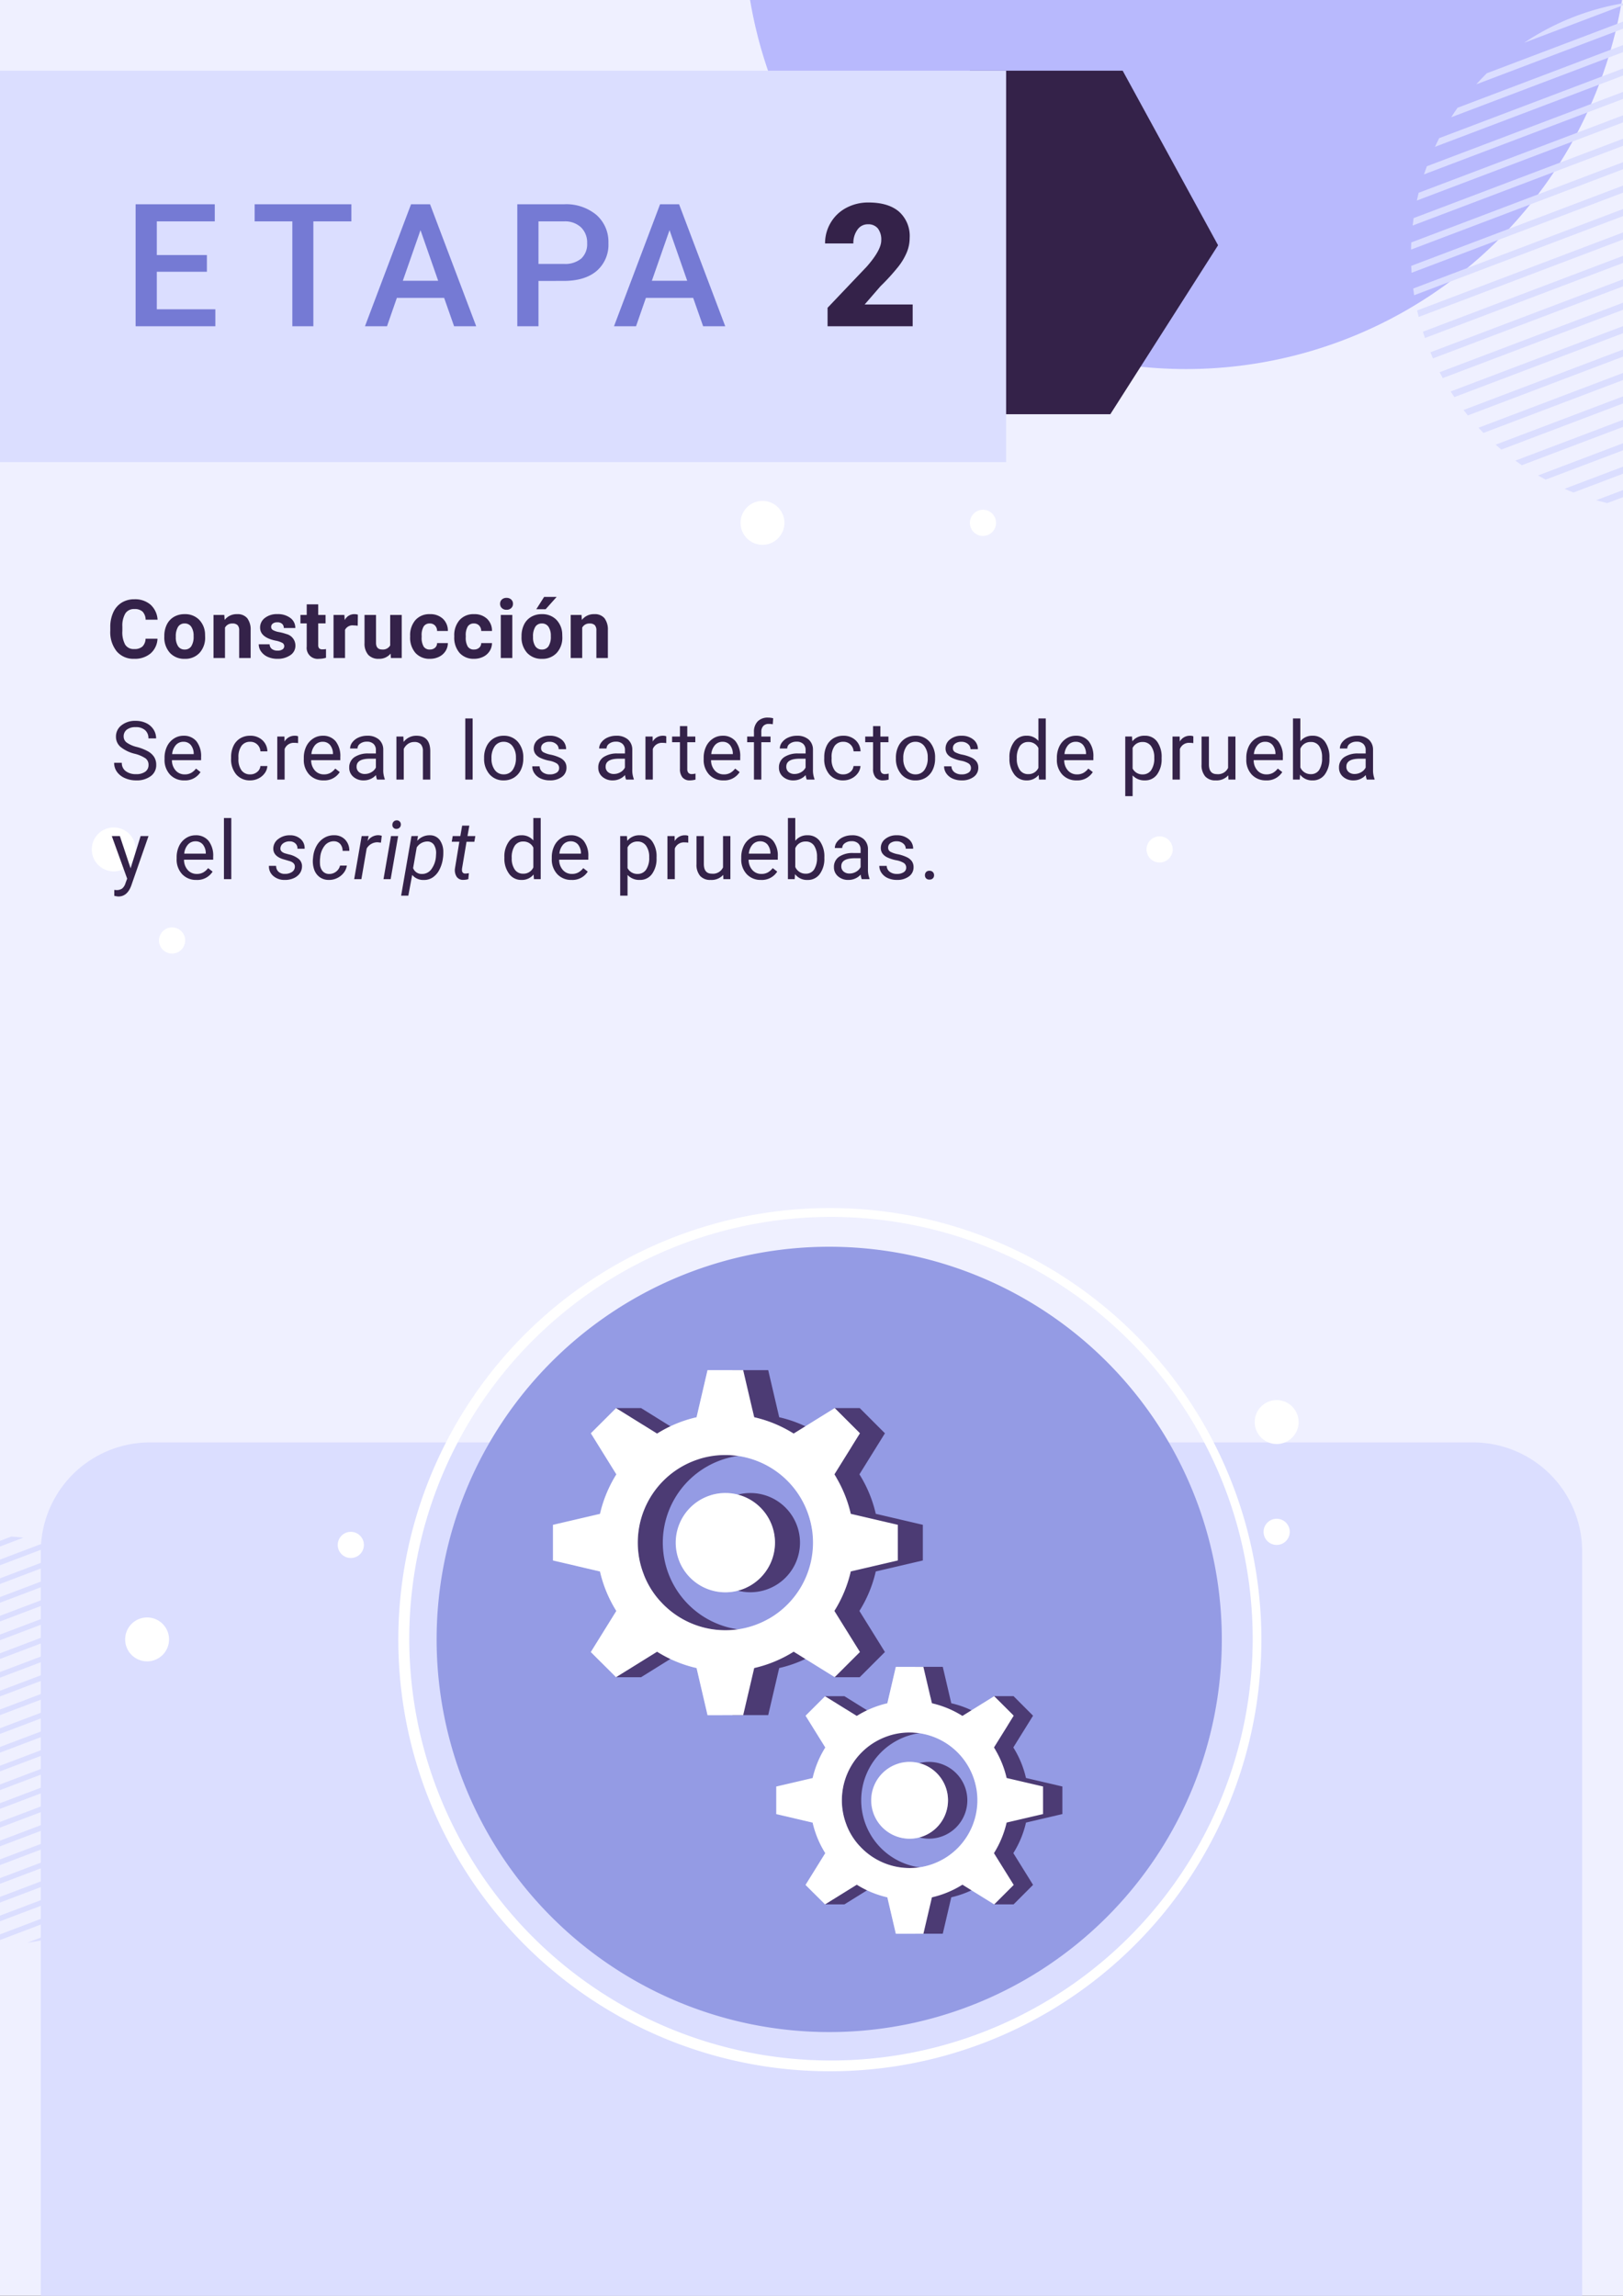 <svg xmlns="http://www.w3.org/2000/svg" xmlns:xlink="http://www.w3.org/1999/xlink" width="378.457" height="535.246" viewBox="0 0 378.457 535.246"><rect x="0" y="0" width="378.457" height="535.246" fill="#333333" stroke="none"/><defs><clipPath id="a"><rect width="378.457" height="535.246" fill="none"/></clipPath><clipPath id="b"><rect width="65.982" height="80.433" fill="none"/></clipPath><clipPath id="c"><rect width="51.039" height="62.217" fill="none"/></clipPath></defs><g transform="translate(-613.981 -10484.769)"><g transform="translate(613.981 10484.769)"><g clip-path="url(#a)"><rect width="431.922" height="636.117" transform="translate(-26.733 -50.436)" fill="#eff0ff"/><path d="M848.039,103.078A103.078,103.078,0,1,1,744.961,0,103.079,103.079,0,0,1,848.039,103.078" transform="translate(-468.391 -120.114)" fill="#b8b9fd"/><path d="M693.7,134.379h35.624l22.246,40.695-25.129,39.4H693.7Z" transform="translate(-467.536 -117.897)" fill="#342249"/><path d="M839.991,731.956H480.569V474.438a25.443,25.443,0,0,1,25.444-25.443H814.548a25.443,25.443,0,0,1,25.443,25.443Z" transform="translate(-471.053 -112.707)" fill="#dbdeff"/><rect width="248.78" height="91.258" transform="translate(-14.171 16.482)" fill="#dbdeff"/><path d="M832.864,121.926a59.652,59.652,0,0,0-12.013,6.2l25.119-9.517a59.6,59.6,0,0,0-13.106,3.318" transform="translate(-465.439 -118.158)" fill="#dbdeff"/><path d="M857.4,118.165,812.308,135.25q-1.266,1.255-2.453,2.578l51.091-19.358q-1.766-.2-3.545-.3" transform="translate(-465.62 -118.165)" fill="#dbdeff"/><path d="M867.932,119.646,805.585,143.27q-.765,1.089-1.48,2.209l66.4-25.159q-1.278-.364-2.573-.674" transform="translate(-465.715 -118.141)" fill="#dbdeff"/><path d="M875.888,122.076,801.37,150.311c-.341.666-.663,1.341-.979,2.019l77.568-29.391c-.686-.3-1.373-.591-2.071-.863" transform="translate(-465.776 -118.1)" fill="#dbdeff"/><path d="M882.417,125.029l-83.874,31.78c-.234.632-.466,1.266-.678,1.9l86.323-32.708c-.583-.337-1.176-.659-1.771-.977" transform="translate(-465.818 -118.052)" fill="#dbdeff"/><path d="M887.984,128.336l-91.335,34.608q-.227.9-.424,1.808L889.5,129.41q-.75-.547-1.515-1.074" transform="translate(-465.845 -117.997)" fill="#dbdeff"/><path d="M892.793,131.922l-97.3,36.867c-.084.575-.154,1.154-.222,1.732l98.836-37.449c-.434-.389-.869-.776-1.313-1.151" transform="translate(-465.861 -117.938)" fill="#dbdeff"/><path d="M896.968,135.739,794.946,174.4c-.027.555-.043,1.111-.054,1.668l103.222-39.111c-.378-.41-.758-.816-1.147-1.214" transform="translate(-465.867 -117.875)" fill="#dbdeff"/><path d="M900.6,139.758,794.935,179.795c.024.538.051,1.075.088,1.613L901.6,141.026c-.328-.429-.665-.848-1-1.268" transform="translate(-465.866 -117.809)" fill="#dbdeff"/><path d="M903.736,143.957,795.4,185.006c.07.522.129,1.045.214,1.567l109-41.3c-.284-.447-.586-.877-.879-1.315" transform="translate(-465.859 -117.739)" fill="#dbdeff"/><path d="M906.428,148.32,796.295,190.049q.171.756.363,1.512l110.5-41.869q-.357-.692-.729-1.372" transform="translate(-465.844 -117.667)" fill="#dbdeff"/><path d="M908.691,152.841,797.607,194.93c.156.488.329.974.5,1.461l111.181-42.127c-.2-.476-.387-.956-.595-1.423" transform="translate(-465.822 -117.593)" fill="#dbdeff"/><path d="M799.935,201.069,911.019,158.98c-.156-.488-.329-.974-.5-1.46L799.34,199.646c.2.476.387.956.595,1.423" transform="translate(-465.794 -117.516)" fill="#dbdeff"/><path d="M802.184,205.585l110.133-41.729c-.114-.5-.236-1.007-.363-1.511l-110.5,41.868q.357.692.729,1.372" transform="translate(-465.759 -117.436)" fill="#dbdeff"/><path d="M804.849,209.938l108.337-41.049c-.07-.522-.129-1.045-.213-1.567l-109,41.3c.283.447.584.877.878,1.315" transform="translate(-465.717 -117.354)" fill="#dbdeff"/><path d="M807.947,214.12l105.662-40.036c-.024-.538-.051-1.075-.088-1.614L806.944,212.852c.328.429.665.849,1,1.268" transform="translate(-465.668 -117.269)" fill="#dbdeff"/><path d="M811.52,218.117l102.022-38.656c.027-.555.043-1.111.054-1.668L810.373,216.9c.378.41.758.816,1.147,1.214" transform="translate(-465.612 -117.181)" fill="#dbdeff"/><path d="M815.624,221.907l97.3-36.867c.084-.575.154-1.154.222-1.732l-98.836,37.449c.434.389.869.776,1.313,1.151" transform="translate(-465.547 -117.09)" fill="#dbdeff"/><path d="M820.343,225.458l91.334-34.607q.226-.9.424-1.808l-93.274,35.342q.75.547,1.516,1.073" transform="translate(-465.472 -116.996)" fill="#dbdeff"/><path d="M825.8,228.72l83.873-31.78c.235-.632.467-1.266.679-1.9l-86.323,32.708c.583.337,1.176.659,1.771.977" transform="translate(-465.386 -116.897)" fill="#dbdeff"/><path d="M832.184,231.618,906.7,203.383c.343-.665.663-1.341.98-2.019l-77.569,29.391c.686.3,1.374.591,2.072.863" transform="translate(-465.286 -116.792)" fill="#dbdeff"/><path d="M839.958,233.975,902.3,210.352q.765-1.089,1.481-2.209l-66.4,25.159q1.278.364,2.573.673" transform="translate(-465.166 -116.681)" fill="#dbdeff"/><path d="M850.241,235.357l45.093-17.085q1.267-1.255,2.452-2.578L846.7,235.052q1.764.2,3.545.3" transform="translate(-465.012 -116.556)" fill="#dbdeff"/><path d="M874.357,231.432a59.649,59.649,0,0,0,12.013-6.2l-25.119,9.517a59.662,59.662,0,0,0,13.106-3.318" transform="translate(-464.772 -116.399)" fill="#dbdeff"/><path d="M454.772,473.6a47.712,47.712,0,0,0-9.611,4.961l20.1-7.615a47.657,47.657,0,0,0-10.485,2.654" transform="translate(-471.637 -112.345)" fill="#dbdeff"/><path d="M474.4,470.594l-36.075,13.669q-1.014,1-1.962,2.062l40.873-15.487q-1.412-.163-2.836-.244" transform="translate(-471.782 -112.351)" fill="#dbdeff"/><path d="M482.828,471.779l-49.88,18.9q-.613.871-1.184,1.767l53.122-20.128q-1.022-.293-2.058-.539" transform="translate(-471.858 -112.331)" fill="#dbdeff"/><path d="M489.193,473.722l-59.618,22.589c-.273.533-.53,1.073-.783,1.616l62.057-23.515c-.549-.238-1.1-.473-1.657-.69" transform="translate(-471.907 -112.299)" fill="#dbdeff"/><path d="M494.417,476.085l-67.1,25.425c-.187.506-.372,1.012-.543,1.525l69.062-26.168c-.468-.27-.941-.528-1.417-.782" transform="translate(-471.94 -112.26)" fill="#dbdeff"/><path d="M498.869,478.731,425.8,506.417q-.182.721-.34,1.448l74.622-28.275q-.6-.439-1.213-.859" transform="translate(-471.962 -112.217)" fill="#dbdeff"/><path d="M502.717,481.6l-77.844,29.5c-.067.459-.123.922-.177,1.385l79.072-29.961c-.348-.311-.7-.62-1.051-.92" transform="translate(-471.974 -112.169)" fill="#dbdeff"/><path d="M506.057,484.654,424.437,515.58c-.022.444-.035.889-.044,1.336l82.581-31.291c-.3-.327-.606-.653-.917-.971" transform="translate(-471.979 -112.119)" fill="#dbdeff"/><path d="M508.96,487.869,424.427,519.9c.019.43.041.86.071,1.292l85.265-32.307c-.263-.344-.532-.68-.8-1.014" transform="translate(-471.979 -112.066)" fill="#dbdeff"/><path d="M511.473,491.228,424.8,524.069c.056.418.1.836.171,1.253l87.206-33.042c-.227-.358-.469-.7-.7-1.052" transform="translate(-471.973 -112.01)" fill="#dbdeff"/><path d="M513.626,494.719,425.516,528.1c.09.4.189.806.291,1.209l88.4-33.5c-.191-.369-.384-.736-.583-1.1" transform="translate(-471.961 -111.953)" fill="#dbdeff"/><path d="M515.436,498.335l-88.87,33.674c.124.39.263.779.4,1.167l88.949-33.7c-.156-.381-.31-.764-.476-1.138" transform="translate(-471.943 -111.893)" fill="#dbdeff"/><path d="M428.428,536.919l88.87-33.674c-.124-.39-.263-.778-.4-1.167l-88.949,33.7c.157.381.31.764.476,1.138" transform="translate(-471.921 -111.831)" fill="#dbdeff"/><path d="M430.227,540.532l88.11-33.385c-.09-.4-.189-.806-.29-1.209l-88.4,33.5c.191.369.384.736.583,1.1" transform="translate(-471.893 -111.768)" fill="#dbdeff"/><path d="M432.359,544.014l86.674-32.841c-.056-.418-.1-.836-.171-1.253l-87.206,33.042c.227.358.469.7.7,1.052" transform="translate(-471.86 -111.702)" fill="#dbdeff"/><path d="M434.838,547.361l84.533-32.03c-.019-.43-.041-.86-.071-1.291l-85.265,32.306c.263.344.532.68.8,1.014" transform="translate(-471.82 -111.634)" fill="#dbdeff"/><path d="M437.7,550.56l81.621-30.926c.022-.444.035-.889.044-1.336L436.78,549.589c.3.327.606.653.917.971" transform="translate(-471.775 -111.564)" fill="#dbdeff"/><path d="M440.98,553.591l77.844-29.5c.067-.46.123-.922.177-1.385l-79.072,29.96c.348.311.7.621,1.051.921" transform="translate(-471.723 -111.491)" fill="#dbdeff"/><path d="M444.755,556.431l73.07-27.686q.181-.721.339-1.448l-74.622,28.275q.6.439,1.213.859" transform="translate(-471.663 -111.415)" fill="#dbdeff"/><path d="M449.118,559.041l67.1-25.425c.187-.506.372-1.012.543-1.525L447.7,558.26c.468.27.941.528,1.417.782" transform="translate(-471.595 -111.336)" fill="#dbdeff"/><path d="M454.228,561.36l59.617-22.589c.273-.533.531-1.073.784-1.616l-62.057,23.514c.549.239,1.1.474,1.657.691" transform="translate(-471.514 -111.253)" fill="#dbdeff"/><path d="M460.448,563.245l49.88-18.9q.613-.871,1.184-1.767L458.39,562.707q1.023.293,2.058.539" transform="translate(-471.418 -111.163)" fill="#dbdeff"/><path d="M468.674,564.351l36.076-13.669q1.014-1,1.962-2.062l-40.873,15.487q1.412.163,2.836.244" transform="translate(-471.296 -111.064)" fill="#dbdeff"/><path d="M487.967,561.211a47.764,47.764,0,0,0,9.611-4.96l-20.1,7.614a47.652,47.652,0,0,0,10.484-2.654" transform="translate(-471.103 -110.938)" fill="#dbdeff"/></g></g><path d="M19.512-12.7H7.832v8.75H21.484V0H2.891V-28.437H21.348v3.984H7.832V-16.6h11.68ZM53.205-24.453H44.338V0h-4.9V-24.453H30.647v-3.984H53.205ZM74.83-6.621H63.814L61.51,0H56.373L67.115-28.437h4.434L82.31,0H77.154ZM65.2-10.605h8.242L69.322-22.4Zm31.633.039V0H91.893V-28.437h10.879a11.009,11.009,0,0,1,7.568,2.48,8.336,8.336,0,0,1,2.8,6.563,8.059,8.059,0,0,1-2.744,6.5q-2.744,2.324-7.686,2.324Zm0-3.965h5.937a5.848,5.848,0,0,0,4.023-1.24,4.558,4.558,0,0,0,1.387-3.584,4.918,4.918,0,0,0-1.406-3.682,5.42,5.42,0,0,0-3.867-1.416H96.835ZM132.9-6.621H121.885L119.581,0h-5.137l10.742-28.437h4.434L140.381,0h-5.156Zm-9.629-3.984h8.242l-4.121-11.8Z" transform="translate(642.713 10560.831)" fill="#757ad4"/><path d="M21.582,0H1.738V-4.3l9.141-9.609q3.379-3.848,3.379-6.113a4.252,4.252,0,0,0-.8-2.793,2.859,2.859,0,0,0-2.324-.957A2.9,2.9,0,0,0,8.691-22.49,5.258,5.258,0,0,0,7.754-19.3h-6.6a9.339,9.339,0,0,1,1.309-4.834A9.177,9.177,0,0,1,6.094-27.6a10.791,10.791,0,0,1,5.2-1.25q4.609,0,7.1,2.129a7.6,7.6,0,0,1,2.49,6.113,8.877,8.877,0,0,1-.625,3.271,14.347,14.347,0,0,1-1.943,3.34,48.953,48.953,0,0,1-4.248,4.678L10.391-5.078H21.582Z" transform="translate(805.217 10560.831)" fill="#342249"/><path d="M11.81-4.5A4.78,4.78,0,0,1,10.2-1.067,5.653,5.653,0,0,1,6.374.186,5.083,5.083,0,0,1,2.287-1.563,7.171,7.171,0,0,1,.8-6.364V-7.19a8.1,8.1,0,0,1,.687-3.433A5.145,5.145,0,0,1,3.447-12.9a5.5,5.5,0,0,1,2.964-.793,5.507,5.507,0,0,1,3.767,1.252,5.137,5.137,0,0,1,1.651,3.516H9.045a2.821,2.821,0,0,0-.728-1.9,2.7,2.7,0,0,0-1.906-.589,2.365,2.365,0,0,0-2.083,1,5.589,5.589,0,0,0-.71,3.094V-6.3a5.982,5.982,0,0,0,.663,3.2A2.321,2.321,0,0,0,6.374-2.087,2.748,2.748,0,0,0,8.3-2.677,2.661,2.661,0,0,0,9.027-4.5ZM13.4-5.112a5.953,5.953,0,0,1,.575-2.663,4.211,4.211,0,0,1,1.656-1.809,4.831,4.831,0,0,1,2.51-.64A4.571,4.571,0,0,1,21.462-8.98,4.989,4.989,0,0,1,22.9-5.6l.019.687a5.247,5.247,0,0,1-1.29,3.706,4.482,4.482,0,0,1-3.46,1.4A4.5,4.5,0,0,1,14.7-1.206,5.339,5.339,0,0,1,13.4-4.991Zm2.681.195a3.742,3.742,0,0,0,.538,2.185,1.776,1.776,0,0,0,1.54.756,1.78,1.78,0,0,0,1.521-.747,4.1,4.1,0,0,0,.547-2.389,3.7,3.7,0,0,0-.547-2.171,1.78,1.78,0,0,0-1.54-.77,1.751,1.751,0,0,0-1.521.765A4.164,4.164,0,0,0,16.086-4.917Zm11.308-5.121.083,1.16a3.5,3.5,0,0,1,2.885-1.345,2.913,2.913,0,0,1,2.375.937,4.372,4.372,0,0,1,.8,2.8V0H30.855V-6.42a1.739,1.739,0,0,0-.371-1.239,1.661,1.661,0,0,0-1.234-.385,1.844,1.844,0,0,0-1.7.965V0H24.871V-10.038ZM41.365-2.774a.864.864,0,0,0-.487-.775,5.533,5.533,0,0,0-1.563-.506Q35.734-4.806,35.734-7.1a2.758,2.758,0,0,1,1.109-2.231,4.472,4.472,0,0,1,2.9-.9,4.813,4.813,0,0,1,3.057.9,2.836,2.836,0,0,1,1.146,2.338H41.263a1.3,1.3,0,0,0-.371-.951,1.57,1.57,0,0,0-1.16-.376,1.6,1.6,0,0,0-1.048.306.966.966,0,0,0-.371.779.826.826,0,0,0,.422.719,4.342,4.342,0,0,0,1.424.473,11.632,11.632,0,0,1,1.688.45,2.774,2.774,0,0,1,2.125,2.7A2.618,2.618,0,0,1,42.794-.663a5.083,5.083,0,0,1-3.043.849,5.309,5.309,0,0,1-2.24-.45A3.759,3.759,0,0,1,35.975-1.5a2.867,2.867,0,0,1-.557-1.693H37.96A1.4,1.4,0,0,0,38.489-2.1a2.1,2.1,0,0,0,1.317.38,1.941,1.941,0,0,0,1.164-.292A.909.909,0,0,0,41.365-2.774Zm7.922-9.732v2.468H51v1.967H49.288v5.01a1.2,1.2,0,0,0,.213.8,1.072,1.072,0,0,0,.816.241,4.276,4.276,0,0,0,.789-.065V-.056a5.52,5.52,0,0,1-1.624.241,2.56,2.56,0,0,1-2.876-2.848V-8.071H45.141v-1.967h1.466v-2.468ZM58.5-7.524a7.284,7.284,0,0,0-.965-.074,1.964,1.964,0,0,0-1.995,1.03V0H52.859V-10.038h2.533l.074,1.2A2.484,2.484,0,0,1,57.7-10.224a2.809,2.809,0,0,1,.835.121Zm7.662,6.5A3.362,3.362,0,0,1,63.415.186a3.171,3.171,0,0,1-2.463-.928,3.96,3.96,0,0,1-.867-2.718v-6.578h2.681v6.485q0,1.568,1.429,1.568a1.937,1.937,0,0,0,1.874-.946v-7.106h2.69V0H66.236Zm9.156-.956a1.759,1.759,0,0,0,1.206-.408,1.43,1.43,0,0,0,.482-1.085H79.52A3.439,3.439,0,0,1,78.963-1.6a3.673,3.673,0,0,1-1.5,1.317,4.689,4.689,0,0,1-2.1.469,4.358,4.358,0,0,1-3.4-1.368,5.415,5.415,0,0,1-1.243-3.781V-5.14a5.353,5.353,0,0,1,1.234-3.7,4.307,4.307,0,0,1,3.386-1.382,4.222,4.222,0,0,1,3.02,1.072A3.794,3.794,0,0,1,79.52-6.3H77.006a1.827,1.827,0,0,0-.482-1.266A1.613,1.613,0,0,0,75.3-8.053a1.616,1.616,0,0,0-1.415.682,3.947,3.947,0,0,0-.478,2.213v.278a4,4,0,0,0,.473,2.227A1.636,1.636,0,0,0,75.317-1.976Zm10.288,0a1.759,1.759,0,0,0,1.206-.408,1.43,1.43,0,0,0,.482-1.085h2.514A3.439,3.439,0,0,1,89.252-1.6a3.673,3.673,0,0,1-1.5,1.317,4.689,4.689,0,0,1-2.1.469,4.358,4.358,0,0,1-3.4-1.368,5.415,5.415,0,0,1-1.243-3.781V-5.14a5.353,5.353,0,0,1,1.234-3.7,4.307,4.307,0,0,1,3.386-1.382,4.222,4.222,0,0,1,3.02,1.072A3.794,3.794,0,0,1,89.808-6.3H87.294a1.827,1.827,0,0,0-.482-1.266,1.613,1.613,0,0,0-1.225-.487,1.616,1.616,0,0,0-1.415.682,3.947,3.947,0,0,0-.478,2.213v.278a4,4,0,0,0,.473,2.227A1.636,1.636,0,0,0,85.606-1.976ZM94.549,0h-2.69V-10.038h2.69ZM91.7-12.636a1.32,1.32,0,0,1,.4-.993,1.516,1.516,0,0,1,1.1-.39,1.52,1.52,0,0,1,1.095.39,1.313,1.313,0,0,1,.408.993,1.316,1.316,0,0,1-.413,1,1.523,1.523,0,0,1-1.09.39,1.523,1.523,0,0,1-1.09-.39A1.316,1.316,0,0,1,91.7-12.636Zm5,7.524a5.953,5.953,0,0,1,.575-2.663,4.211,4.211,0,0,1,1.656-1.809,4.831,4.831,0,0,1,2.51-.64,4.571,4.571,0,0,1,3.317,1.243A4.989,4.989,0,0,1,106.191-5.6l.019.687a5.247,5.247,0,0,1-1.29,3.706,4.482,4.482,0,0,1-3.46,1.4,4.5,4.5,0,0,1-3.465-1.392A5.339,5.339,0,0,1,96.7-4.991Zm2.681.195a3.742,3.742,0,0,0,.538,2.185,1.776,1.776,0,0,0,1.54.756,1.78,1.78,0,0,0,1.521-.747,4.1,4.1,0,0,0,.547-2.389,3.7,3.7,0,0,0-.547-2.171,1.78,1.78,0,0,0-1.54-.77,1.751,1.751,0,0,0-1.521.765A4.164,4.164,0,0,0,99.381-4.917Zm2.588-9.333h2.922l-2.57,2.876h-2.18Zm8.72,4.212.083,1.16a3.5,3.5,0,0,1,2.885-1.345,2.913,2.913,0,0,1,2.375.937,4.372,4.372,0,0,1,.8,2.8V0H114.15V-6.42a1.739,1.739,0,0,0-.371-1.239,1.661,1.661,0,0,0-1.234-.385,1.844,1.844,0,0,0-1.7.965V0h-2.681V-10.038Z" transform="translate(638.896 10638.176)" fill="#342249"/><path d="M761.809,495.809a98.335,98.335,0,1,1-1.16-15.224,99.247,99.247,0,0,1,1.16,15.224,1.017,1.017,0,0,0,2.033,0,100.628,100.628,0,1,0-1.179,15.419,103.56,103.56,0,0,0,1.179-15.419,1.017,1.017,0,0,0-2.033,0" transform="translate(144.276 10371.172)" fill="#fff"/><path d="M754.46,495.659a91.545,91.545,0,1,1-91.545-91.545,91.545,91.545,0,0,1,91.545,91.545" transform="translate(144.426 10371.321)" fill="#949be4"/><path d="M502.494,313.068a5.117,5.117,0,1,1-5.118-5.117,5.118,5.118,0,0,1,5.118,5.117" transform="translate(143.121 10369.734)" fill="#fff"/><path d="M651.322,238.17a5.117,5.117,0,1,1-5.117-5.117,5.117,5.117,0,0,1,5.117,5.117" transform="translate(145.577 10368.499)" fill="#fff"/><path d="M510.152,494.256a5.117,5.117,0,1,1-5.117-5.117,5.117,5.117,0,0,1,5.117,5.117" transform="translate(143.248 10372.724)" fill="#fff"/><path d="M769.273,444.406a5.117,5.117,0,1,1-5.117-5.117,5.117,5.117,0,0,1,5.117,5.117" transform="translate(147.522 10371.901)" fill="#fff"/><path d="M513.783,333.923a3.05,3.05,0,1,1-3.05-3.051,3.05,3.05,0,0,1,3.05,3.051" transform="translate(143.375 10370.113)" fill="#fff"/><path d="M767.174,469.552a3.051,3.051,0,1,1-3.052-3.05,3.051,3.051,0,0,1,3.052,3.05" transform="translate(147.556 10372.351)" fill="#fff"/><path d="M740.321,313.035a3.05,3.05,0,1,1-3.049-3.051,3.05,3.05,0,0,1,3.049,3.051" transform="translate(147.113 10369.769)" fill="#fff"/><path d="M699.8,238.137a3.05,3.05,0,1,1-3.051-3.051,3.05,3.05,0,0,1,3.051,3.051" transform="translate(146.444 10368.532)" fill="#fff"/><path d="M554.782,472.552a3.05,3.05,0,1,1-3.05-3.05,3.05,3.05,0,0,1,3.05,3.05" transform="translate(144.052 10372.4)" fill="#fff"/><path d="M5.548-6.021A8.376,8.376,0,0,1,2.213-7.64a3.093,3.093,0,0,1-1.044-2.37A3.267,3.267,0,0,1,2.445-12.65a5.07,5.07,0,0,1,3.317-1.044,5.534,5.534,0,0,1,2.482.538,4.081,4.081,0,0,1,1.688,1.484,3.8,3.8,0,0,1,.6,2.069H8.739a2.457,2.457,0,0,0-.779-1.925,3.176,3.176,0,0,0-2.2-.7,3.249,3.249,0,0,0-2.055.58,1.933,1.933,0,0,0-.738,1.61,1.739,1.739,0,0,0,.7,1.4A6.876,6.876,0,0,0,6.053-7.6,11.041,11.041,0,0,1,8.688-6.554,4,4,0,0,1,10.1-5.223a3.4,3.4,0,0,1,.459,1.791A3.156,3.156,0,0,1,9.277-.8,5.459,5.459,0,0,1,5.854.186a6.349,6.349,0,0,1-2.6-.533A4.372,4.372,0,0,1,1.4-1.809,3.566,3.566,0,0,1,.742-3.915H2.533a2.326,2.326,0,0,0,.9,1.934,3.809,3.809,0,0,0,2.417.71,3.5,3.5,0,0,0,2.162-.575,1.868,1.868,0,0,0,.751-1.568,1.834,1.834,0,0,0-.7-1.535A8.022,8.022,0,0,0,5.548-6.021ZM17.1.186a4.386,4.386,0,0,1-3.321-1.341A4.976,4.976,0,0,1,12.5-4.741v-.315a6.024,6.024,0,0,1,.571-2.667,4.451,4.451,0,0,1,1.6-1.837,4.012,4.012,0,0,1,2.222-.663,3.759,3.759,0,0,1,3.043,1.29,5.583,5.583,0,0,1,1.085,3.692v.714h-6.8a3.568,3.568,0,0,0,.867,2.4,2.727,2.727,0,0,0,2.111.914,2.989,2.989,0,0,0,1.54-.371,3.87,3.87,0,0,0,1.1-.983l1.048.816A4.215,4.215,0,0,1,17.1.186Zm-.213-9a2.289,2.289,0,0,0-1.744.756,3.675,3.675,0,0,0-.872,2.12H19.3v-.13a3.269,3.269,0,0,0-.705-2.027A2.155,2.155,0,0,0,16.884-8.813Zm15.6,7.6a2.472,2.472,0,0,0,1.6-.557,1.958,1.958,0,0,0,.761-1.392h1.624a3.112,3.112,0,0,1-.594,1.642A3.911,3.911,0,0,1,34.422-.278a4.216,4.216,0,0,1-1.934.464,4.135,4.135,0,0,1-3.261-1.368,5.45,5.45,0,0,1-1.211-3.743v-.288a6.043,6.043,0,0,1,.538-2.607A4.1,4.1,0,0,1,30.1-9.593a4.388,4.388,0,0,1,2.38-.631,4.026,4.026,0,0,1,2.806,1.011,3.614,3.614,0,0,1,1.192,2.625H34.853a2.365,2.365,0,0,0-.738-1.6,2.294,2.294,0,0,0-1.637-.626,2.4,2.4,0,0,0-2.027.942,4.422,4.422,0,0,0-.719,2.723v.325a4.334,4.334,0,0,0,.714,2.672A2.414,2.414,0,0,0,32.488-1.215ZM43.639-8.5a5.143,5.143,0,0,0-.844-.065A2.262,2.262,0,0,0,40.5-7.125V0H38.787V-10.038h1.67l.028,1.16a2.672,2.672,0,0,1,2.394-1.345,1.753,1.753,0,0,1,.761.13ZM49.571.186A4.386,4.386,0,0,1,46.25-1.155a4.976,4.976,0,0,1-1.28-3.586v-.315a6.024,6.024,0,0,1,.571-2.667,4.451,4.451,0,0,1,1.6-1.837,4.012,4.012,0,0,1,2.222-.663A3.759,3.759,0,0,1,52.4-8.934a5.583,5.583,0,0,1,1.085,3.692v.714h-6.8a3.568,3.568,0,0,0,.867,2.4,2.727,2.727,0,0,0,2.111.914,2.989,2.989,0,0,0,1.54-.371,3.869,3.869,0,0,0,1.1-.983l1.048.816A4.215,4.215,0,0,1,49.571.186Zm-.213-9a2.289,2.289,0,0,0-1.744.756,3.675,3.675,0,0,0-.872,2.12H51.77v-.13a3.269,3.269,0,0,0-.705-2.027A2.155,2.155,0,0,0,49.358-8.813ZM62.049,0a3.605,3.605,0,0,1-.241-1.058A3.829,3.829,0,0,1,58.95.186a3.543,3.543,0,0,1-2.435-.84,2.716,2.716,0,0,1-.951-2.129,2.838,2.838,0,0,1,1.192-2.435,5.621,5.621,0,0,1,3.354-.867h1.67v-.789a1.928,1.928,0,0,0-.538-1.433,2.163,2.163,0,0,0-1.586-.533,2.5,2.5,0,0,0-1.54.464,1.367,1.367,0,0,0-.622,1.123H55.768A2.369,2.369,0,0,1,56.3-8.707a3.641,3.641,0,0,1,1.447-1.109,4.869,4.869,0,0,1,2.009-.408,3.968,3.968,0,0,1,2.718.867A3.129,3.129,0,0,1,63.5-6.967v4.62a5.649,5.649,0,0,0,.353,2.2V0ZM59.2-1.308a3.016,3.016,0,0,0,1.531-.417A2.525,2.525,0,0,0,61.78-2.811v-2.06H60.435q-3.154,0-3.154,1.846a1.562,1.562,0,0,0,.538,1.262A2.068,2.068,0,0,0,59.2-1.308Zm8.989-8.73.056,1.262a3.658,3.658,0,0,1,3.006-1.447q3.182,0,3.21,3.59V0H72.745V-6.643a2.311,2.311,0,0,0-.5-1.6,1.989,1.989,0,0,0-1.517-.52,2.477,2.477,0,0,0-1.466.445,3.024,3.024,0,0,0-.983,1.169V0H66.567V-10.038ZM84.34,0H82.624V-14.25H84.34Zm2.672-5.112a5.929,5.929,0,0,1,.58-2.653,4.326,4.326,0,0,1,1.614-1.818,4.394,4.394,0,0,1,2.361-.64A4.233,4.233,0,0,1,94.884-8.8,5.461,5.461,0,0,1,96.15-5.028v.121a5.981,5.981,0,0,1-.561,2.63,4.262,4.262,0,0,1-1.6,1.814,4.445,4.445,0,0,1-2.4.649,4.223,4.223,0,0,1-3.307-1.419,5.433,5.433,0,0,1-1.266-3.757Zm1.726.2a4.294,4.294,0,0,0,.775,2.681,2.479,2.479,0,0,0,2.073,1.011A2.464,2.464,0,0,0,93.664-2.24a4.7,4.7,0,0,0,.77-2.871,4.287,4.287,0,0,0-.784-2.677,2.492,2.492,0,0,0-2.083-1.025A2.465,2.465,0,0,0,89.517-7.8,4.661,4.661,0,0,0,88.738-4.908Zm15.771,2.245a1.263,1.263,0,0,0-.524-1.081,5.045,5.045,0,0,0-1.828-.663,8.641,8.641,0,0,1-2.069-.668A2.943,2.943,0,0,1,98.956-6a2.219,2.219,0,0,1-.366-1.28A2.6,2.6,0,0,1,99.633-9.37a4.076,4.076,0,0,1,2.667-.854,4.194,4.194,0,0,1,2.769.881,2.8,2.8,0,0,1,1.062,2.254h-1.726a1.549,1.549,0,0,0-.6-1.215,2.242,2.242,0,0,0-1.508-.51,2.347,2.347,0,0,0-1.466.408,1.285,1.285,0,0,0-.529,1.067,1.041,1.041,0,0,0,.492.937,6.05,6.05,0,0,0,1.777.6,9.257,9.257,0,0,1,2.083.687,3.038,3.038,0,0,1,1.183.96,2.361,2.361,0,0,1,.385,1.368,2.569,2.569,0,0,1-1.076,2.157,4.514,4.514,0,0,1-2.792.812,5.055,5.055,0,0,1-2.134-.427A3.47,3.47,0,0,1,98.77-1.433a2.873,2.873,0,0,1-.524-1.656h1.716a1.777,1.777,0,0,0,.691,1.368,2.681,2.681,0,0,0,1.7.506,2.768,2.768,0,0,0,1.563-.394A1.212,1.212,0,0,0,104.508-2.663ZM120.121,0a3.605,3.605,0,0,1-.241-1.058A3.829,3.829,0,0,1,117.023.186a3.543,3.543,0,0,1-2.435-.84,2.716,2.716,0,0,1-.951-2.129,2.838,2.838,0,0,1,1.192-2.435,5.621,5.621,0,0,1,3.354-.867h1.67v-.789a1.928,1.928,0,0,0-.538-1.433,2.163,2.163,0,0,0-1.586-.533,2.5,2.5,0,0,0-1.54.464,1.367,1.367,0,0,0-.622,1.123h-1.726a2.369,2.369,0,0,1,.533-1.452,3.641,3.641,0,0,1,1.447-1.109,4.869,4.869,0,0,1,2.009-.408,3.968,3.968,0,0,1,2.718.867,3.129,3.129,0,0,1,1.021,2.389v4.62a5.649,5.649,0,0,0,.353,2.2V0Zm-2.848-1.308a3.016,3.016,0,0,0,1.531-.417,2.525,2.525,0,0,0,1.048-1.085v-2.06h-1.345q-3.154,0-3.154,1.846a1.562,1.562,0,0,0,.538,1.262A2.068,2.068,0,0,0,117.273-1.308ZM129.491-8.5a5.143,5.143,0,0,0-.844-.065,2.262,2.262,0,0,0-2.292,1.438V0h-1.716V-10.038h1.67l.028,1.16a2.673,2.673,0,0,1,2.394-1.345,1.753,1.753,0,0,1,.761.13Zm4.9-3.971v2.431h1.874v1.327h-1.874v6.225a1.39,1.39,0,0,0,.25.9,1.055,1.055,0,0,0,.854.3,4.155,4.155,0,0,0,.816-.111V0A4.976,4.976,0,0,1,135,.186a2.137,2.137,0,0,1-1.735-.7,2.989,2.989,0,0,1-.584-1.976V-8.711h-1.828v-1.327h1.828v-2.431ZM142.816.186a4.386,4.386,0,0,1-3.321-1.341,4.976,4.976,0,0,1-1.28-3.586v-.315a6.024,6.024,0,0,1,.571-2.667,4.451,4.451,0,0,1,1.6-1.837,4.012,4.012,0,0,1,2.222-.663,3.759,3.759,0,0,1,3.043,1.29,5.583,5.583,0,0,1,1.085,3.692v.714h-6.8a3.568,3.568,0,0,0,.867,2.4,2.727,2.727,0,0,0,2.111.914,2.989,2.989,0,0,0,1.54-.371,3.869,3.869,0,0,0,1.1-.983l1.048.816A4.215,4.215,0,0,1,142.816.186Zm-.213-9a2.289,2.289,0,0,0-1.744.756,3.675,3.675,0,0,0-.872,2.12h5.028v-.13a3.269,3.269,0,0,0-.705-2.027A2.155,2.155,0,0,0,142.6-8.813ZM149.941,0V-8.711h-1.586v-1.327h1.586v-1.03a3.418,3.418,0,0,1,.863-2.5,3.259,3.259,0,0,1,2.44-.881,4.5,4.5,0,0,1,1.178.158l-.093,1.392a4.929,4.929,0,0,0-.928-.083,1.677,1.677,0,0,0-1.29.487,1.971,1.971,0,0,0-.455,1.4v1.058H153.8v1.327h-2.143V0Zm12.31,0a3.605,3.605,0,0,1-.241-1.058A3.829,3.829,0,0,1,159.152.186a3.543,3.543,0,0,1-2.435-.84,2.716,2.716,0,0,1-.951-2.129,2.838,2.838,0,0,1,1.192-2.435,5.621,5.621,0,0,1,3.354-.867h1.67v-.789a1.928,1.928,0,0,0-.538-1.433,2.163,2.163,0,0,0-1.586-.533,2.5,2.5,0,0,0-1.54.464,1.367,1.367,0,0,0-.622,1.123H155.97a2.369,2.369,0,0,1,.533-1.452,3.641,3.641,0,0,1,1.447-1.109,4.869,4.869,0,0,1,2.009-.408,3.968,3.968,0,0,1,2.718.867A3.129,3.129,0,0,1,163.7-6.967v4.62a5.648,5.648,0,0,0,.353,2.2V0ZM159.4-1.308a3.016,3.016,0,0,0,1.531-.417,2.525,2.525,0,0,0,1.048-1.085v-2.06h-1.345q-3.154,0-3.154,1.846a1.562,1.562,0,0,0,.538,1.262A2.068,2.068,0,0,0,159.4-1.308Zm11.392.093a2.472,2.472,0,0,0,1.6-.557,1.958,1.958,0,0,0,.761-1.392h1.624a3.112,3.112,0,0,1-.594,1.642,3.911,3.911,0,0,1-1.461,1.243A4.216,4.216,0,0,1,170.8.186a4.135,4.135,0,0,1-3.261-1.368,5.45,5.45,0,0,1-1.211-3.743v-.288a6.043,6.043,0,0,1,.538-2.607,4.1,4.1,0,0,1,1.545-1.772,4.388,4.388,0,0,1,2.38-.631,4.026,4.026,0,0,1,2.806,1.011,3.614,3.614,0,0,1,1.192,2.625h-1.624a2.365,2.365,0,0,0-.738-1.6,2.294,2.294,0,0,0-1.637-.626,2.4,2.4,0,0,0-2.027.942,4.422,4.422,0,0,0-.719,2.723v.325a4.334,4.334,0,0,0,.714,2.672A2.414,2.414,0,0,0,170.8-1.215Zm8.628-11.253v2.431H181.3v1.327h-1.874v6.225a1.39,1.39,0,0,0,.25.9,1.055,1.055,0,0,0,.854.3,4.155,4.155,0,0,0,.816-.111V0a4.976,4.976,0,0,1-1.317.186,2.137,2.137,0,0,1-1.735-.7,2.989,2.989,0,0,1-.584-1.976V-8.711h-1.828v-1.327h1.828v-2.431Zm3.618,7.357a5.929,5.929,0,0,1,.58-2.653,4.325,4.325,0,0,1,1.614-1.818,4.394,4.394,0,0,1,2.361-.64A4.233,4.233,0,0,1,190.912-8.8a5.461,5.461,0,0,1,1.266,3.776v.121a5.981,5.981,0,0,1-.561,2.63,4.262,4.262,0,0,1-1.6,1.814,4.445,4.445,0,0,1-2.4.649,4.223,4.223,0,0,1-3.307-1.419,5.433,5.433,0,0,1-1.266-3.757Zm1.726.2a4.294,4.294,0,0,0,.775,2.681,2.479,2.479,0,0,0,2.073,1.011,2.464,2.464,0,0,0,2.078-1.025,4.7,4.7,0,0,0,.77-2.871,4.287,4.287,0,0,0-.784-2.677A2.492,2.492,0,0,0,187.6-8.813a2.465,2.465,0,0,0-2.05,1.011A4.661,4.661,0,0,0,184.766-4.908Zm15.771,2.245a1.264,1.264,0,0,0-.524-1.081,5.045,5.045,0,0,0-1.828-.663,8.641,8.641,0,0,1-2.069-.668A2.943,2.943,0,0,1,194.984-6a2.219,2.219,0,0,1-.366-1.28,2.6,2.6,0,0,1,1.044-2.087,4.076,4.076,0,0,1,2.667-.854,4.194,4.194,0,0,1,2.769.881,2.8,2.8,0,0,1,1.062,2.254h-1.726a1.549,1.549,0,0,0-.6-1.215,2.242,2.242,0,0,0-1.508-.51,2.346,2.346,0,0,0-1.466.408,1.285,1.285,0,0,0-.529,1.067,1.041,1.041,0,0,0,.492.937,6.05,6.05,0,0,0,1.777.6,9.257,9.257,0,0,1,2.083.687,3.038,3.038,0,0,1,1.183.96,2.361,2.361,0,0,1,.385,1.368,2.569,2.569,0,0,1-1.076,2.157,4.514,4.514,0,0,1-2.792.812,5.055,5.055,0,0,1-2.134-.427A3.47,3.47,0,0,1,194.8-1.433a2.873,2.873,0,0,1-.524-1.656h1.716a1.777,1.777,0,0,0,.691,1.368,2.681,2.681,0,0,0,1.7.506,2.768,2.768,0,0,0,1.563-.394A1.212,1.212,0,0,0,200.537-2.663Zm8.979-2.44a5.88,5.88,0,0,1,1.095-3.716,3.462,3.462,0,0,1,2.867-1.406,3.481,3.481,0,0,1,2.792,1.206V-14.25h1.716V0h-1.577l-.083-1.076A3.5,3.5,0,0,1,213.459.186a3.429,3.429,0,0,1-2.844-1.429,5.947,5.947,0,0,1-1.1-3.729Zm1.716.195a4.452,4.452,0,0,0,.705,2.672,2.279,2.279,0,0,0,1.948.965,2.5,2.5,0,0,0,2.384-1.466V-7.348A2.523,2.523,0,0,0,213.9-8.767a2.29,2.29,0,0,0-1.967.974A4.9,4.9,0,0,0,211.232-4.908ZM225.175.186a4.386,4.386,0,0,1-3.321-1.341,4.976,4.976,0,0,1-1.28-3.586v-.315a6.024,6.024,0,0,1,.571-2.667,4.451,4.451,0,0,1,1.6-1.837,4.012,4.012,0,0,1,2.222-.663A3.759,3.759,0,0,1,228-8.934a5.583,5.583,0,0,1,1.085,3.692v.714h-6.8a3.568,3.568,0,0,0,.867,2.4,2.727,2.727,0,0,0,2.111.914,2.989,2.989,0,0,0,1.54-.371,3.869,3.869,0,0,0,1.1-.983l1.048.816A4.215,4.215,0,0,1,225.175.186Zm-.213-9a2.289,2.289,0,0,0-1.744.756,3.675,3.675,0,0,0-.872,2.12h5.028v-.13a3.269,3.269,0,0,0-.705-2.027A2.155,2.155,0,0,0,224.962-8.813ZM245-4.908a6.011,6.011,0,0,1-1.048,3.692,3.36,3.36,0,0,1-2.839,1.4,3.681,3.681,0,0,1-2.876-1.16V3.859H236.52v-13.9h1.568l.083,1.113a3.536,3.536,0,0,1,2.913-1.3,3.423,3.423,0,0,1,2.862,1.364A6.076,6.076,0,0,1,245-5.065ZM243.283-5.1a4.435,4.435,0,0,0-.724-2.681,2.331,2.331,0,0,0-1.985-.983,2.523,2.523,0,0,0-2.338,1.382v4.8a2.528,2.528,0,0,0,2.356,1.373,2.32,2.32,0,0,0,1.962-.979A4.841,4.841,0,0,0,243.283-5.1Zm9.11-3.4a5.143,5.143,0,0,0-.844-.065,2.262,2.262,0,0,0-2.292,1.438V0h-1.716V-10.038h1.67l.028,1.16a2.672,2.672,0,0,1,2.394-1.345,1.753,1.753,0,0,1,.761.13Zm8.154,7.505A3.646,3.646,0,0,1,257.606.186a3.12,3.12,0,0,1-2.445-.932,4.036,4.036,0,0,1-.849-2.76v-6.531h1.716v6.485q0,2.282,1.855,2.282A2.569,2.569,0,0,0,260.5-2.737v-7.3h1.716V0h-1.633Zm8.8,1.178a4.386,4.386,0,0,1-3.321-1.341,4.976,4.976,0,0,1-1.28-3.586v-.315a6.024,6.024,0,0,1,.571-2.667,4.451,4.451,0,0,1,1.6-1.837,4.012,4.012,0,0,1,2.222-.663,3.759,3.759,0,0,1,3.043,1.29,5.583,5.583,0,0,1,1.085,3.692v.714h-6.8a3.568,3.568,0,0,0,.867,2.4,2.727,2.727,0,0,0,2.111.914,2.989,2.989,0,0,0,1.54-.371,3.87,3.87,0,0,0,1.1-.983l1.048.816A4.215,4.215,0,0,1,269.351.186Zm-.213-9a2.289,2.289,0,0,0-1.744.756,3.675,3.675,0,0,0-.872,2.12h5.028v-.13a3.269,3.269,0,0,0-.705-2.027A2.155,2.155,0,0,0,269.137-8.813Zm14.992,3.906a5.969,5.969,0,0,1-1.058,3.7,3.379,3.379,0,0,1-2.839,1.4,3.5,3.5,0,0,1-2.941-1.345L277.208,0h-1.577V-14.25h1.716v5.316a3.479,3.479,0,0,1,2.867-1.29,3.4,3.4,0,0,1,2.871,1.382,6.148,6.148,0,0,1,1.044,3.785ZM282.413-5.1a4.638,4.638,0,0,0-.677-2.709,2.242,2.242,0,0,0-1.948-.956,2.52,2.52,0,0,0-2.44,1.577v4.342a2.59,2.59,0,0,0,2.458,1.577,2.23,2.23,0,0,0,1.92-.956A4.932,4.932,0,0,0,282.413-5.1ZM292.849,0a3.605,3.605,0,0,1-.241-1.058A3.829,3.829,0,0,1,289.75.186a3.543,3.543,0,0,1-2.435-.84,2.716,2.716,0,0,1-.951-2.129,2.838,2.838,0,0,1,1.192-2.435,5.621,5.621,0,0,1,3.354-.867h1.67v-.789a1.928,1.928,0,0,0-.538-1.433,2.163,2.163,0,0,0-1.586-.533,2.5,2.5,0,0,0-1.54.464,1.367,1.367,0,0,0-.622,1.123h-1.726a2.369,2.369,0,0,1,.533-1.452,3.641,3.641,0,0,1,1.447-1.109,4.869,4.869,0,0,1,2.009-.408,3.968,3.968,0,0,1,2.718.867A3.129,3.129,0,0,1,294.3-6.967v4.62a5.649,5.649,0,0,0,.353,2.2V0ZM290-1.308a3.016,3.016,0,0,0,1.531-.417,2.525,2.525,0,0,0,1.048-1.085v-2.06h-1.345q-3.154,0-3.154,1.846a1.562,1.562,0,0,0,.538,1.262A2.068,2.068,0,0,0,290-1.308Z" transform="translate(639.852 10666.523)" fill="#342249"/><path d="M4.583-2.514l2.338-7.524H8.758L4.722,1.549q-.937,2.5-2.978,2.5l-.325-.028-.64-.121V2.514l.464.037A2.284,2.284,0,0,0,2.6,2.2,2.551,2.551,0,0,0,3.4.909l.38-1.021L.2-10.038H2.078ZM19.918.186A4.386,4.386,0,0,1,16.6-1.155a4.976,4.976,0,0,1-1.28-3.586v-.315a6.024,6.024,0,0,1,.571-2.667,4.451,4.451,0,0,1,1.6-1.837,4.012,4.012,0,0,1,2.222-.663,3.759,3.759,0,0,1,3.043,1.29,5.583,5.583,0,0,1,1.085,3.692v.714h-6.8a3.568,3.568,0,0,0,.867,2.4,2.727,2.727,0,0,0,2.111.914,2.989,2.989,0,0,0,1.54-.371,3.87,3.87,0,0,0,1.1-.983l1.048.816A4.215,4.215,0,0,1,19.918.186Zm-.213-9a2.289,2.289,0,0,0-1.744.756,3.675,3.675,0,0,0-.872,2.12h5.028v-.13a3.269,3.269,0,0,0-.705-2.027A2.155,2.155,0,0,0,19.7-8.813ZM28.063,0H26.347V-14.25h1.716Z" transform="translate(639.852 10689.729)" fill="#342249"/><path d="M6.5-2.718q.139-1.039-1.141-1.466l-1.744-.51Q1.41-5.455,1.484-7.218A2.78,2.78,0,0,1,2.7-9.393a4.312,4.312,0,0,1,2.7-.83,3.6,3.6,0,0,1,2.472.886,2.807,2.807,0,0,1,.914,2.259l-1.67-.009a1.566,1.566,0,0,0-.473-1.225A1.872,1.872,0,0,0,5.325-8.8a2.445,2.445,0,0,0-1.5.427,1.562,1.562,0,0,0-.677,1.095q-.121.872,1.067,1.271l.844.232A5.436,5.436,0,0,1,7.505-4.62a2.215,2.215,0,0,1,.668,1.772,2.814,2.814,0,0,1-.612,1.633A3.5,3.5,0,0,1,6.077-.153,4.964,4.964,0,0,1,4.1.186,3.916,3.916,0,0,1,1.466-.747a2.882,2.882,0,0,1-1-2.352l1.679.009a1.779,1.779,0,0,0,.538,1.354,2.057,2.057,0,0,0,1.475.51A2.893,2.893,0,0,0,5.743-1.61,1.481,1.481,0,0,0,6.5-2.718Zm7.978,1.512A2.547,2.547,0,0,0,16.1-1.73a2.493,2.493,0,0,0,.946-1.424l1.586-.009a3.579,3.579,0,0,1-.756,1.726A4.22,4.22,0,0,1,16.327-.223a4.217,4.217,0,0,1-1.92.408,3.582,3.582,0,0,1-2.12-.654A3.662,3.662,0,0,1,11.011-2.24,5.9,5.9,0,0,1,10.733-4.8l.046-.464a6.656,6.656,0,0,1,.844-2.588,4.881,4.881,0,0,1,1.744-1.777,4.333,4.333,0,0,1,2.375-.6,3.392,3.392,0,0,1,2.523,1.058,3.658,3.658,0,0,1,.946,2.588l-1.568-.009A2.409,2.409,0,0,0,17.1-8.178a1.908,1.908,0,0,0-1.429-.645,2.677,2.677,0,0,0-2.176.974,5.1,5.1,0,0,0-1.081,2.8l-.028.241a8.047,8.047,0,0,0-.019,1.225,2.8,2.8,0,0,0,.612,1.716A1.967,1.967,0,0,0,14.481-1.206Zm12.106-7.3L25.8-8.591a2.873,2.873,0,0,0-2.542,1.457L22.023,0H20.344l1.744-10.038,1.624-.009-.25,1.169a3,3,0,0,1,2.514-1.364,3.08,3.08,0,0,1,.8.139ZM28.85,0H27.18l1.744-10.038h1.67Zm1.382-13.7a.919.919,0,0,1,.71.255.955.955,0,0,1,.283.719,1.008,1.008,0,0,1-.283.714,1.016,1.016,0,0,1-.71.3.925.925,0,0,1-.714-.25.908.908,0,0,1-.269-.705,1.052,1.052,0,0,1,.278-.724A.981.981,0,0,1,30.232-13.7Zm10.817,8.73a7.964,7.964,0,0,1-.826,2.755A4.689,4.689,0,0,1,38.637-.385a3.631,3.631,0,0,1-2.1.58A3.343,3.343,0,0,1,33.868-.983l-.9,4.843H31.289l2.412-13.9,1.521-.009-.186,1.123a3.808,3.808,0,0,1,2.978-1.3A2.8,2.8,0,0,1,40.27-9.157a4.7,4.7,0,0,1,.854,2.839,9.99,9.99,0,0,1-.046,1.15ZM39.4-5.167l.046-.779a3.533,3.533,0,0,0-.515-2.073,1.81,1.81,0,0,0-1.489-.756,2.977,2.977,0,0,0-2.514,1.382l-.844,4.815a2.1,2.1,0,0,0,2.032,1.373,2.64,2.64,0,0,0,2.129-.979A5.684,5.684,0,0,0,39.4-5.167Zm7.792-7.3-.427,2.431h1.828l-.232,1.327H46.54L45.492-2.468a2.177,2.177,0,0,0-.009.445.708.708,0,0,0,.789.724,4.809,4.809,0,0,0,.816-.093l-.13,1.4a4.568,4.568,0,0,1-1.225.167,1.753,1.753,0,0,1-1.5-.738,2.853,2.853,0,0,1-.39-1.934l1.021-6.216H43.089l.232-1.327h1.772l.427-2.431Z" transform="translate(676.228 10689.729)" fill="#342249"/><path d="M5.946-5.1A5.88,5.88,0,0,1,7.041-8.818a3.462,3.462,0,0,1,2.867-1.406A3.481,3.481,0,0,1,12.7-9.018V-14.25h1.716V0H12.839l-.083-1.076A3.5,3.5,0,0,1,9.889.186,3.429,3.429,0,0,1,7.045-1.243a5.947,5.947,0,0,1-1.1-3.729Zm1.716.195a4.452,4.452,0,0,0,.705,2.672,2.279,2.279,0,0,0,1.948.965A2.5,2.5,0,0,0,12.7-2.737V-7.348a2.523,2.523,0,0,0-2.366-1.419,2.29,2.29,0,0,0-1.967.974A4.9,4.9,0,0,0,7.662-4.908ZM21.605.186a4.386,4.386,0,0,1-3.321-1.341A4.976,4.976,0,0,1,17-4.741v-.315a6.024,6.024,0,0,1,.571-2.667,4.451,4.451,0,0,1,1.6-1.837,4.012,4.012,0,0,1,2.222-.663,3.759,3.759,0,0,1,3.043,1.29A5.583,5.583,0,0,1,25.52-5.242v.714h-6.8a3.568,3.568,0,0,0,.867,2.4,2.727,2.727,0,0,0,2.111.914,2.989,2.989,0,0,0,1.54-.371,3.87,3.87,0,0,0,1.1-.983l1.048.816A4.215,4.215,0,0,1,21.605.186Zm-.213-9a2.289,2.289,0,0,0-1.744.756,3.675,3.675,0,0,0-.872,2.12H23.8v-.13A3.269,3.269,0,0,0,23.1-8.094,2.155,2.155,0,0,0,21.392-8.813ZM41.43-4.908a6.011,6.011,0,0,1-1.048,3.692,3.36,3.36,0,0,1-2.839,1.4,3.681,3.681,0,0,1-2.876-1.16V3.859H32.95v-13.9h1.568L34.6-8.925a3.536,3.536,0,0,1,2.913-1.3A3.423,3.423,0,0,1,40.377-8.86,6.076,6.076,0,0,1,41.43-5.065ZM39.713-5.1a4.435,4.435,0,0,0-.724-2.681A2.331,2.331,0,0,0,37-8.767a2.523,2.523,0,0,0-2.338,1.382v4.8a2.528,2.528,0,0,0,2.356,1.373,2.32,2.32,0,0,0,1.962-.979A4.841,4.841,0,0,0,39.713-5.1Zm9.11-3.4a5.143,5.143,0,0,0-.844-.065,2.262,2.262,0,0,0-2.292,1.438V0H43.971V-10.038h1.67l.028,1.16a2.672,2.672,0,0,1,2.394-1.345,1.753,1.753,0,0,1,.761.13ZM56.977-.993A3.646,3.646,0,0,1,54.037.186a3.12,3.12,0,0,1-2.445-.932,4.036,4.036,0,0,1-.849-2.76v-6.531h1.716v6.485q0,2.282,1.855,2.282a2.569,2.569,0,0,0,2.616-1.466v-7.3h1.716V0H57.015Zm8.8,1.178A4.386,4.386,0,0,1,62.46-1.155a4.976,4.976,0,0,1-1.28-3.586v-.315a6.024,6.024,0,0,1,.571-2.667,4.451,4.451,0,0,1,1.6-1.837,4.012,4.012,0,0,1,2.222-.663,3.759,3.759,0,0,1,3.043,1.29A5.583,5.583,0,0,1,69.7-5.242v.714H62.9a3.568,3.568,0,0,0,.867,2.4,2.727,2.727,0,0,0,2.111.914,2.989,2.989,0,0,0,1.54-.371,3.87,3.87,0,0,0,1.1-.983l1.048.816A4.215,4.215,0,0,1,65.781.186Zm-.213-9a2.289,2.289,0,0,0-1.744.756,3.675,3.675,0,0,0-.872,2.12H67.98v-.13a3.269,3.269,0,0,0-.705-2.027A2.155,2.155,0,0,0,65.567-8.813ZM80.559-4.908a5.969,5.969,0,0,1-1.058,3.7,3.379,3.379,0,0,1-2.839,1.4A3.5,3.5,0,0,1,73.722-1.16L73.638,0H72.061V-14.25h1.716v5.316a3.479,3.479,0,0,1,2.867-1.29,3.4,3.4,0,0,1,2.871,1.382,6.148,6.148,0,0,1,1.044,3.785ZM78.843-5.1a4.638,4.638,0,0,0-.677-2.709,2.242,2.242,0,0,0-1.948-.956,2.52,2.52,0,0,0-2.44,1.577v4.342a2.59,2.59,0,0,0,2.458,1.577,2.23,2.23,0,0,0,1.92-.956A4.932,4.932,0,0,0,78.843-5.1ZM89.279,0a3.605,3.605,0,0,1-.241-1.058A3.829,3.829,0,0,1,86.181.186a3.543,3.543,0,0,1-2.435-.84,2.716,2.716,0,0,1-.951-2.129,2.838,2.838,0,0,1,1.192-2.435,5.621,5.621,0,0,1,3.354-.867h1.67v-.789a1.928,1.928,0,0,0-.538-1.433,2.163,2.163,0,0,0-1.586-.533,2.5,2.5,0,0,0-1.54.464,1.367,1.367,0,0,0-.622,1.123H83a2.369,2.369,0,0,1,.533-1.452,3.641,3.641,0,0,1,1.447-1.109,4.869,4.869,0,0,1,2.009-.408,3.968,3.968,0,0,1,2.718.867,3.129,3.129,0,0,1,1.021,2.389v4.62a5.649,5.649,0,0,0,.353,2.2V0ZM86.431-1.308a3.016,3.016,0,0,0,1.531-.417A2.525,2.525,0,0,0,89.01-2.811v-2.06H87.665q-3.154,0-3.154,1.846a1.562,1.562,0,0,0,.538,1.262A2.068,2.068,0,0,0,86.431-1.308ZM99.642-2.663a1.263,1.263,0,0,0-.524-1.081,5.045,5.045,0,0,0-1.828-.663,8.641,8.641,0,0,1-2.069-.668A2.943,2.943,0,0,1,94.089-6a2.219,2.219,0,0,1-.366-1.28A2.6,2.6,0,0,1,94.766-9.37a4.076,4.076,0,0,1,2.667-.854,4.194,4.194,0,0,1,2.769.881,2.8,2.8,0,0,1,1.062,2.254H99.54a1.549,1.549,0,0,0-.6-1.215,2.242,2.242,0,0,0-1.508-.51,2.347,2.347,0,0,0-1.466.408,1.285,1.285,0,0,0-.529,1.067,1.041,1.041,0,0,0,.492.937,6.05,6.05,0,0,0,1.777.6,9.257,9.257,0,0,1,2.083.687,3.038,3.038,0,0,1,1.183.96,2.361,2.361,0,0,1,.385,1.368,2.569,2.569,0,0,1-1.076,2.157,4.514,4.514,0,0,1-2.792.812,5.055,5.055,0,0,1-2.134-.427A3.47,3.47,0,0,1,93.9-1.433a2.873,2.873,0,0,1-.524-1.656H95.1a1.777,1.777,0,0,0,.691,1.368,2.681,2.681,0,0,0,1.7.506,2.768,2.768,0,0,0,1.563-.394A1.212,1.212,0,0,0,99.642-2.663ZM104.011-.9a1.075,1.075,0,0,1,.264-.742,1.008,1.008,0,0,1,.793-.3,1.038,1.038,0,0,1,.8.3,1.053,1.053,0,0,1,.274.742,1,1,0,0,1-.274.714,1.056,1.056,0,0,1-.8.288,1.025,1.025,0,0,1-.793-.288A1.016,1.016,0,0,1,104.011-.9Z" transform="translate(725.648 10689.729)" fill="#342249"/><path d="M684.21,476.789v-8.314l-10.975-2.564a29.81,29.81,0,0,0-3.812-9.2l5.949-9.574-5.879-5.878h-5.829l-2.63,5.255-1.115.693a29.81,29.81,0,0,0-9.2-3.812l-2.564-10.976H639.84l-2.564,10.976a29.8,29.8,0,0,0-9.2,3.812l-9.573-5.949h-5.83L614.76,445l-2.139,2.139,5.474,8.811-1.148,3.76a29.783,29.783,0,0,0-2.19,6.2l-10.975,2.564v8.314l9.295,2.171c.452,5.727,1.145,14.1,1.323,14.1a12.964,12.964,0,0,1-.306,2.7l-1.473,2.37.927.927c-.439,2.552-.877,4.952-.877,4.952h5.83l9.573-5.949a29.8,29.8,0,0,0,9.2,3.812l2.564,10.975h8.314l2.564-10.975a29.81,29.81,0,0,0,9.2-3.812l1.771,1.1,1.974,4.849h5.829l5.879-5.879-5.949-9.573a29.806,29.806,0,0,0,3.812-9.2ZM644,452.209a20.382,20.382,0,0,1,16.664,8.642l1.59,7.263-2.319,17.274a20.5,20.5,0,0,1-4.792,4.347l-9.427,3.049-.08.188c-.542.044-1.085.083-1.637.083a20.423,20.423,0,0,1,0-40.847" transform="translate(144.961 10371.788)" fill="#4c3b74"/><path d="M643.532,460.6A11.567,11.567,0,1,0,655.1,472.168,11.568,11.568,0,0,0,643.532,460.6" transform="translate(145.426 10372.253)" fill="#4c3b74"/><path d="M678.475,476.79v-8.315l-10.968-2.559a29.793,29.793,0,0,0-3.334-8.388c-.16-.276-.319-.553-.489-.818l3.939-6.329,2.018-3.249-.308-.308-5.574-5.564-9.577,5.947a29.784,29.784,0,0,0-9.2-3.812l-.425-1.794-2.145-9.185H634.1L631.543,443.4a29.722,29.722,0,0,0-9.206,3.812l-3.186-1.985-6.382-3.961-5.883,5.872,5.947,9.577a29.994,29.994,0,0,0-3.812,9.206l-10.969,2.559v8.315l5.3,1.231,5.67,1.328a29.994,29.994,0,0,0,3.812,9.206l-5.947,9.577,2.453,2.453,3.43,3.419,2.485-1.55,7.082-4.4a29.723,29.723,0,0,0,9.206,3.812l2.558,10.979h8.315l2.57-10.979a29.785,29.785,0,0,0,9.2-3.812L663.758,504l5.882-5.872-5.957-9.577a30.017,30.017,0,0,0,3.823-9.206Zm-30.124,13.6a20.412,20.412,0,0,1-25.292-4.131,19.781,19.781,0,0,1-3.823-6.211,20.113,20.113,0,0,1-1.4-7.422,20.405,20.405,0,0,1,20.43-20.419c.393,0,.786.011,1.179.032a20.437,20.437,0,0,1,19,17.212,20.981,20.981,0,0,1,.244,3.176,20.422,20.422,0,0,1-10.332,17.764" transform="translate(144.866 10371.788)" fill="#fff"/><path d="M649.362,472.163A11.574,11.574,0,1,1,637.8,460.6a11.565,11.565,0,0,1,11.564,11.564" transform="translate(145.332 10372.253)" fill="#fff"/><g transform="translate(748.217 10804.204)" opacity="0.3" style="mix-blend-mode:soft-light;isolation:isolate"><g clip-path="url(#b)"><path d="M642.086,432.416l-9.971,20.706a20.442,20.442,0,0,0-14.366,19.506,20.108,20.108,0,0,0,1.4,7.422l-9.9,20.535-2.453-2.453,5.945-9.577a30.02,30.02,0,0,1-3.812-9.206l-5.67-1.327,15.8-32.8,3.186,1.985a29.741,29.741,0,0,1,9.205-3.812l2.56-10.979Z" transform="translate(-603.265 -432.416)" fill="#fff"/><path d="M649.349,472.163a11.56,11.56,0,0,1-22.288,4.322l7.422-15.408a11.574,11.574,0,0,1,14.865,11.086" transform="translate(-602.872 -431.951)" fill="#fff"/><path d="M648.072,489.518l-10.821,22.458h-3.43L631.263,501a29.723,29.723,0,0,1-9.206-3.812l-7.082,4.4,7.8-16.194a20.412,20.412,0,0,0,25.292,4.131" transform="translate(-603.072 -431.542)" fill="#fff"/><path d="M666.952,450.239l-3.939,6.329c.169.265.328.541.487.817l-5.734,11.924a20.435,20.435,0,0,0-19-17.212l5.118-10.64.425,1.794a29.765,29.765,0,0,1,9.2,3.813l9.579-5.946,5.573,5.563Z" transform="translate(-602.679 -432.272)" fill="#fff"/></g></g><path d="M715.925,534.79v-6.431l-8.49-1.983a23.09,23.09,0,0,0-2.949-7.118l4.6-7.405L704.54,507.3h-4.509L698,511.37l-.863.537a23.021,23.021,0,0,0-7.118-2.949l-1.983-8.49H681.6l-1.983,8.49a23.019,23.019,0,0,0-7.117,2.949l-7.406-4.6h-4.508L662.2,510.2l-1.654,1.655,4.234,6.815-.887,2.909a23.062,23.062,0,0,0-1.694,4.8l-8.49,1.983v6.431l7.191,1.679c.35,4.43.885,10.9,1.023,10.9a10.05,10.05,0,0,1-.237,2.09l-1.138,1.834.717.718c-.339,1.974-.678,3.83-.678,3.83H665.1l7.406-4.6a23.018,23.018,0,0,0,7.117,2.949l1.983,8.49h6.43l1.983-8.49a23.02,23.02,0,0,0,7.118-2.949l1.37.852,1.527,3.75h4.509l4.547-4.548-4.6-7.405a23.089,23.089,0,0,0,2.949-7.117Zm-31.107-19.014a15.767,15.767,0,0,1,12.89,6.684l1.23,5.618-1.793,13.362a15.871,15.871,0,0,1-3.707,3.363l-7.291,2.359-.063.145c-.419.034-.839.064-1.266.064a15.8,15.8,0,1,1,0-31.6" transform="translate(145.785 10372.911)" fill="#4c3b74"/><path d="M684.458,522.268a8.948,8.948,0,1,0,8.947,8.947,8.948,8.948,0,0,0-8.947-8.947" transform="translate(146.144 10373.271)" fill="#4c3b74"/><path d="M711.488,534.791V528.36L703,526.381a23.041,23.041,0,0,0-2.579-6.488c-.124-.214-.247-.428-.378-.633l3.047-4.894,1.56-2.514-.239-.238-4.312-4.3-7.408,4.6a23.015,23.015,0,0,0-7.112-2.949l-.329-1.388-1.659-7.1h-6.431l-1.979,8.493a22.994,22.994,0,0,0-7.122,2.949l-2.464-1.536-4.936-3.064-4.55,4.542,4.6,7.408a23.192,23.192,0,0,0-2.949,7.122l-8.485,1.979v6.431l4.1.953,4.386,1.026a23.172,23.172,0,0,0,2.949,7.122l-4.6,7.408,1.9,1.9,2.653,2.645,1.922-1.2,5.478-3.4a23.019,23.019,0,0,0,7.122,2.949l1.979,8.493h6.431l1.988-8.493a23.04,23.04,0,0,0,7.112-2.949l7.408,4.6,4.551-4.543-4.608-7.408A23.212,23.212,0,0,0,703,536.77Zm-23.3,10.522a15.792,15.792,0,0,1-19.565-3.195,15.332,15.332,0,0,1-2.957-4.8,15.551,15.551,0,0,1-1.085-5.741,15.782,15.782,0,0,1,15.8-15.8c.3,0,.608.009.912.025a15.806,15.806,0,0,1,14.693,13.314,16.177,16.177,0,0,1,.189,2.456,15.8,15.8,0,0,1-7.992,13.741" transform="translate(145.711 10372.911)" fill="#fff"/><path d="M688.968,531.211a8.955,8.955,0,1,1-8.944-8.944,8.945,8.945,0,0,1,8.944,8.944" transform="translate(146.071 10373.271)" fill="#fff"/><g transform="translate(799.088 10873.378)" opacity="0.3" style="mix-blend-mode:soft-light;isolation:isolate"><g clip-path="url(#c)"><path d="M683.339,500.467l-7.712,16.016a15.815,15.815,0,0,0-11.113,15.089,15.551,15.551,0,0,0,1.085,5.741L657.943,553.2l-1.9-1.9,4.6-7.408a23.2,23.2,0,0,1-2.949-7.122l-4.385-1.026,12.221-25.372L668,511.909a22.984,22.984,0,0,1,7.122-2.949l1.979-8.493Z" transform="translate(-653.31 -500.467)" fill="#fff"/><path d="M688.958,531.211a8.942,8.942,0,0,1-17.24,3.343l5.741-11.918a8.955,8.955,0,0,1,11.5,8.575" transform="translate(-653.006 -500.107)" fill="#fff"/><path d="M687.97,544.637l-8.37,17.372h-2.653l-1.979-8.493a23.019,23.019,0,0,1-7.122-2.949l-5.478,3.4,6.037-12.525a15.792,15.792,0,0,0,19.565,3.195" transform="translate(-653.161 -499.791)" fill="#fff"/><path d="M702.574,514.253l-3.047,4.9c.131.205.255.419.378.632L695.47,529a15.808,15.808,0,0,0-14.695-13.314l3.959-8.23.328,1.388a23.039,23.039,0,0,1,7.112,2.949l7.409-4.6,4.312,4.3Z" transform="translate(-652.857 -500.356)" fill="#fff"/></g></g></g></svg>